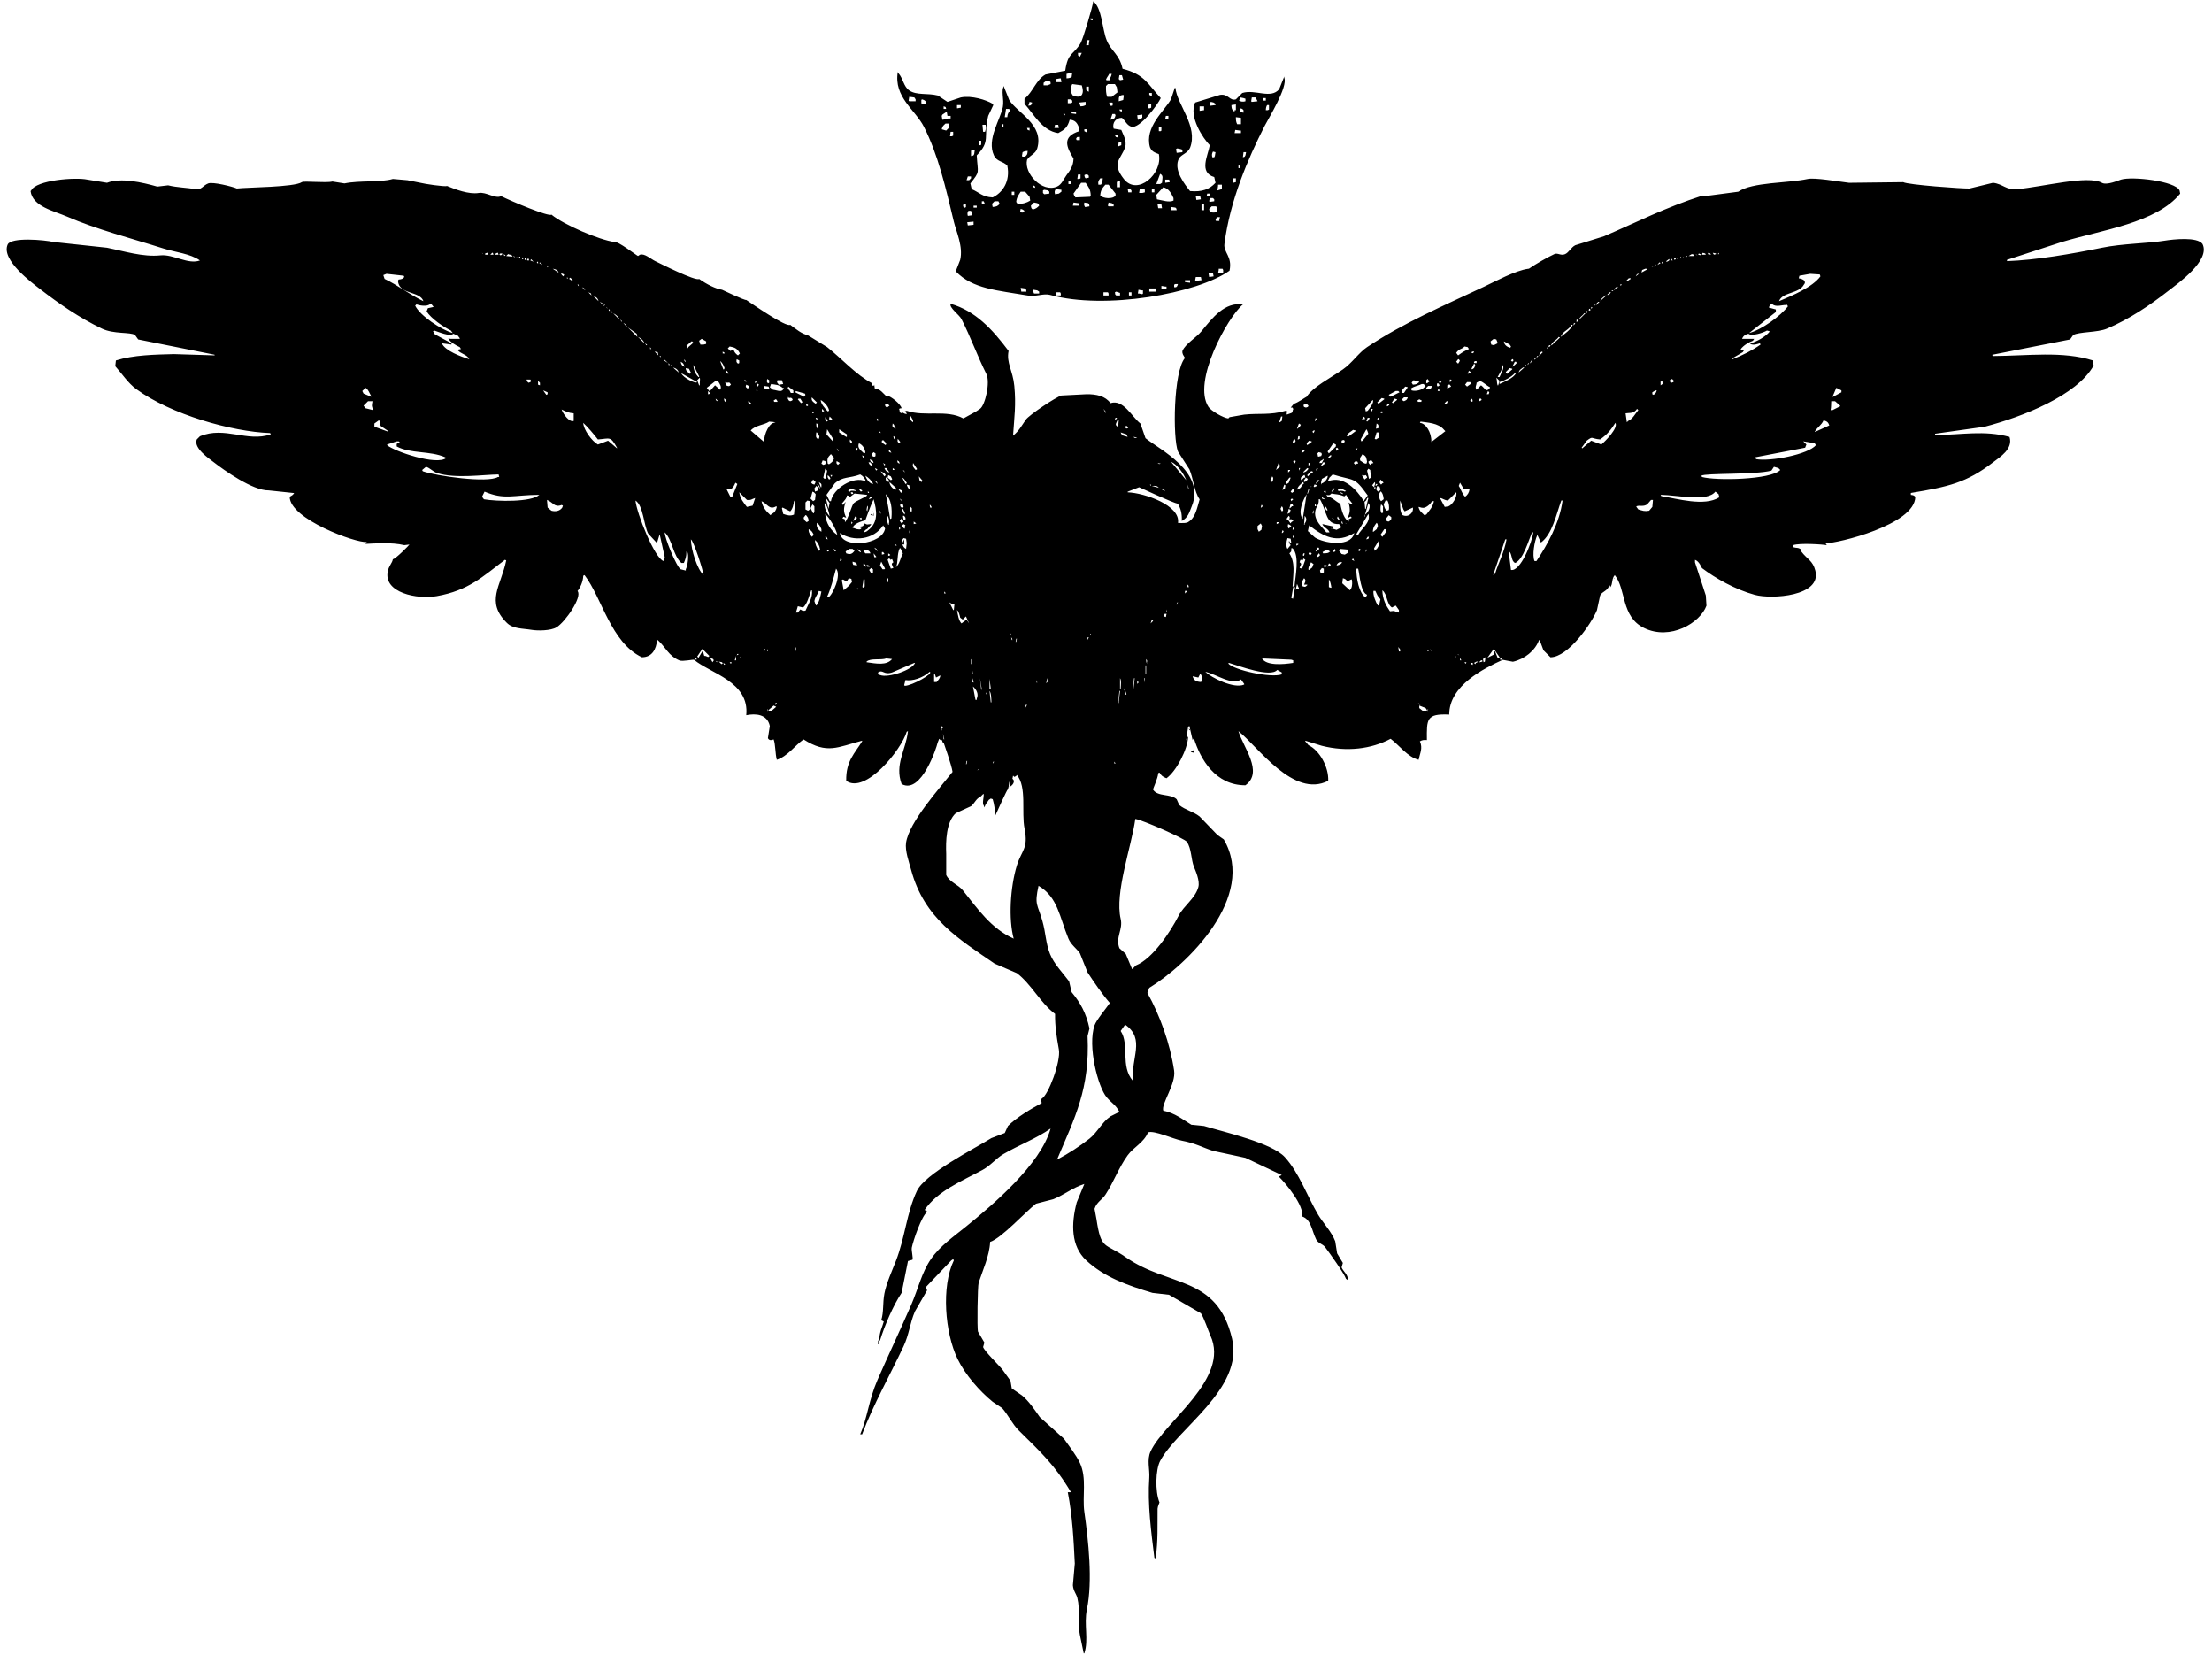 <svg xmlns="http://www.w3.org/2000/svg" viewBox="0 0 3474 2598"><path fill-rule="evenodd" d="M1717 2c13.818 10.892 13.926 43.378 21 61 7.118 17.73 20.23 22.184 25 45 35.082 8.83 39.678 24.44 60 46-5.125 10.85-33.133 48.448-46 45-7.72-2.45-9.412-9.463-15-14-9.95-.02-15.58 8.185-13 17l12 2c2.086 5.89 9.218 16.977 6 27-6.067 18.894-22.188 24.236-2 50 21.472 27.403 61.306-8.434 55-39-6.99-2.743-11.174-3.964-14-11-8.703-31.302 22.434-56.564 33-75l6-18h1c2.71 26.617 36.055 60.352 23 94-4.032 8.63-11.615 9.464-17 16-10.558 18.32 9.826 42.967 17 52 18.754 1.685 30.618-2.75 40-13l-2-9c-24.552-7.296-9.925-33.41-7-50-10.586-10.648-33.267-44.643-23-67l39-12c13.28-2.206 14.987 9.92 25 7l10-10c20.285-6.34 44.822 10.065 58-6l8-20v2c5.89 14.455-24.552 63.35-31 76-26.397 51.79-54.262 116.894-63 185-1.74 13.574 12.808 19.652 8 42-51.002 36.16-195.703 61.963-282 38-9.65-2.68-22.163 3.21-35 1-47.16-8.117-86.662-10.178-113-38l7-18c4.94-20.997-6.26-44.36-10-60-12.773-53.427-24.666-105.12-47-149-13.522-26.566-47.592-46.636-41-86l1 2c7.31 7.81 7.973 20.832 17 27 11.738 8.02 28.455 3.8 45 8l15 10 21-7c16.934-3.467 40.268 4 50 10l1 2-8 17c-8.106 34.027 4.408 39.09-18 62 1.53 28.92 5.83 24.068-10 44l2 9c11.494 4.64 16.565 12.31 33 13 15.647-7.5 28.07-25.343 23-50-7.072-7.184-16.26-5.813-21-16-11.712-25.148 10.106-56.065 14-76 2.365-12.11-3.39-26.06 2-33v2l8 20c12.568 20.08 55.034 38.83 44 76-2.64 8.89-11.95 10.732-16 18-4.98 21.317 23.713 51.837 47 42 7.534-3.182 10.403-11.766 15-18 5.228-7.09 10.75-13.665 11-26-11.332-18.518-18.234-34.42 9-43l-1-7c-2.363-5.983-5.67-10.58-14-11-3.313 12.058-8.02 15.59-18 21-25.458-3.697-38.653-30.333-53-46v-8c13.11-10.11 18.223-29.83 33-38l31-6c4.21-29.086 12.285-23.867 24-43 3.92-6.404 19.27-58.053 20-66zm-5 27c1.964 3.728-.428 1.635 4 3v-3h-4zm-5 34l-1 8h4v-2l1-6h-4zm-14 20c.42 5.223-.656 3.984 3 6l3-6h-6zm-18 40c4.513-.215 5.39-.708 8-2l1-7-9 2v7zm67-7c-1.87 4.068-3.487 4.824-5 9l1 1h5c.51-6.31 1.58-3.06 3-10h-4zm16 2l-1 6 2 2 5-1-2-7h-4zm-99 11h8l-1-6h-1l-6 1v5zm-16-2l-4 3v4h6l5-2v-3l-2-2h-5zm41 5c-3.563 7.143-3.256 12.14 1 18 3.765 1.19 7.705 2.858 12 1l2-2c2.79-4.708 1.448-9.645 0-15l-15-2zm56 0l-3 3c-.254 6.663.076 13.048 2 17h7l9-7-1-8-3-5h-11zm-34 4c-.085 6.066-.59 6.304 4 8v-8h-4zm99 10v3l4 2v-5h-4zm-48 13l7-2 1-7-1-1c-6.496.956-7.176 2.548-7 10zm-329-7l-1 6 1 1h10v-3l-2-3-8-1zm520 1l-2 5c3.26 1.66 5.805 2.193 10 1v-4l-3-1-5-1zm18 0l-1 6 1 1 9-1-3-6h-6zm18 1v4h4v-4h-4zm-530 9c-.555-4.975.19-3.872-3-6l-3-1-1 1v5l1 1h6zm223-7v6h5l2-1v-3l-2-2h-5zm-60 4l-2 6c4.01-.578 2.99.046 5-2l1-3-4-1zm88 0l-10 1 2 6c4.513-.215 5.39-.708 8-2v-5zm197 0l-2 1v4l1 1 8-1v-2l-3-2-4-1zm-160 1l1 5h4l1-3-1-2h-5zm62 3l-1 6h3l2-1v-5h-4zm137 0l-7 1c.134 4.37.41 5.658 2 8 1.8 2.042.015.707 3 2v-2h2v-9zm-438 1v5h1l5-1v-4h-6zm487 0c-1.286 2.628-1.71 3.494-2 8h3l2-1v-7h-3zm-508 2v4h4c-1.537-4.202.184-2.448-4-4zm402 0v7l7-1v-6h-7zm63 3c.545 6.08.64 5.84 6 7v-4c-2.284-2.433-1.6-2.177-6-3zm-367 1l-2 13h4c.47-5.953 1.644-6.528 4-10l-1-3h-5zm178 1c1.965 3.728-.428 1.635 4 3v-3h-4zm-75 3v3l7 1v-3l-7-1zm-195 7l-1-6h-1l-6 4-1 2 1 6h1c6.516-1.143 5.204-2.183 12-2v-4h-5zm182-3c1.344 2.682 2.318 2.92 3 0h-3zm77 0l-3 9c5.36-.935 6.89-1.6 8-7l-1-2h-4zm47 1l-8 1 1 7h1l6-3v-5zm37 2l-1 5h3l2-1v-4h-4zm110 2c-.084 5.303.526 8.02 2 11h6v-10l-8-1zm-456 10c-3.233 3.107-4.685 3.553-6 9l7 2 5-5v-4l-1-2h-5zm88 1c.815 4.948-.668 2.978 3 5v-5h-3zm-30 1l1 11h3c1.463-4.313 1.53-6.182 1-11h-5zm114 0l-1 5h7l-1-5h-5zm163 3v7h3l1-1v-6h-4zm-207 2c1.537 4.202-.185 2.448 4 4v-4h-4zm90 2v3l4 2v-5h-4zm237 1l-1 5h10v-4h-2l-7-1zm-447 3l-1 7h3l2-1v-6h-4zm258 5c1.714 3.976.55 2.784 5 4v-4h-5zm-55 8v-5c-5.223.42-3.984-.656-6 3l1 2h5zm-159 1v7h3l1-1v-6h-4zm220 2l-1 7 5-2v-5h-4zm92 10l-2 1 1 6 9-1v-4l-3-1-5-1zm-318 2h-5l-1 2v8h1c3.827-1.32 2.08.002 4-3l1-7zm83 2c-4.513.215-5.39.708-8 2l-1 6 1 1h4c2.992-3.118 3.595-2.665 4-9zm291 1c-1.6 3.196-2.074 4.952-1 9h3l1-2 1-6-4-1zm48 1l-1 8c3.827-1.32 2.08 0 4-3l1-5h-4zm-8 21v4h3v-4h-3zm-123 13l-6 16h6l3-2c.19-6.29 2.86-11.395-3-14zm-129 1l-1 7h3l2-1v-6h-4zm12 0l-2 1c.644 3.635.403 3.027 2 5l5-1v-3l-2-2h-3zm-185 3l-2 6h4l3-3v-3h-5zm208 3c-2.75 4.012-3.684 4.465-3 10h4l2-3 1-7h-4zm209 0v7l4-1v-6h-4zm339 842c-36.1-1.65-35.27 7.228-35 40-4.56-.366-7.253-.178-11 2 4.88 10.93.07 18.65-2 29-17.27-4.308-30.584-23.012-44-33-30.262 16.122-68.933 20.883-108 11l-26-8v1l5 6c17.532 8.126 32.033 34.817 31 56-54.628 27.722-109.95-53.385-141-78 7.056 24.628 40.014 64.277 11 85-47.02.16-70.842-40.782-81-74l-2 3-5-22-2 1-3 21h1l1-5h1c-.835 19.224-18.157 53.518-34 65-5.7-2.272-8.13-3.945-11-9l-2 1c-.414 8.314-8.963 25.43-8 26 7.488 11.376 27.64 5.82 37 15l4 9c9.49 7.905 22.345 10.268 32 18l28 29 10 7c52.684 90.12-58.6 197.776-117 233l-3 8c19.644 35.17 35.587 79.13 42 122 3.156 21.096-20.85 52.442-17 63 17.822 3.24 31.59 14.504 44 22l20 2c33.605 10.134 106.56 26.492 127 49 22.435 24.704 34.704 60.613 52 90 7.546 12.82 21.47 27.22 27 42l3 19 9 15-2 7c2.748 6.776 10.25 10.996 10 20l-3-2c-3.147-8.847-26.045-40.912-33-50-3.83-5.006-10.968-5.736-14-12-7.208-14.89-7.818-31.125-22-36 3.4-17.104-25.97-52.218-36-62v-1l4-2-57-27-51-11c-16.865-5.463-27.1-11.875-49-16-13.315-2.508-43.275-16.553-53-13-6.277 15.856-22.752 23.246-32 36-14.276 19.69-21.697 41.807-35 62-5.13 7.788-13.586 11.386-17 22l3 16c7.315 49.544 13.184 36.993 46 60 67.73 47.485 143.406 27.804 167 128 18.548 78.767-85.89 140.663-113 192-7.053 13.356-8.172 47.3-1 65 .13.32-2.958 6.426-3 10-.314 26.68.94 49.085-3 78l-2-1c-5.026-40.67-10.917-84.06-8-126 .905-13.017-4.07-27.67 2-41 21.338-46.862 125.268-114.05 94-182-3.236-7.032-10.255-28.495-15-35l-50-29-26-3c-41.08-12.28-76.155-25.145-104-51-24-22.283-23.968-56.86-15-91l12-29c-19 6.083-31.373 17.03-49 24l-27 7c-16.886 13.152-54.05 54.055-72 60-.913 21.71-12.025 45.52-18 64-1.63 5.044-2.72 71.872-1 77l10 17-2 7c1.43 5.77 25.05 28.867 30 35l13 18 2 12 16 11c10.888 9.06 19.732 22.158 28 34l38 34c8.195 11.738 19.328 25.89 25 38 11.2 23.908 3.486 52.237 7 77 6.35 44.75 13.354 108.15 4 153-5.002 23.98 3.11 47.068-4 69h-1l-6-29c-4.47-22.184.89-38.223-4-58-1.577-6.378-6.34-10.975-7-20l3-34c-1.908-38.212-3.634-73.964-11-112h5c-25.56-43.082-48.285-63.643-82-97-9.926-9.82-16.85-24.566-26-35l-15-10c-20.58-16.74-42.903-42.238-55-67-20.128-41.203-25.866-113.99-6-155l-1-2-3 2-40 42 2 5-19 33c-8.01 18.283-9.063 36.024-18 55-21.04 44.677-47.627 91.787-65 138h-3c11.044-24.976 13.672-54.51 27-85 16.77-38.367 36.57-80.26 53-118 11.024-25.322 16.36-50.655 31-72 14.004-20.42 35.814-35.423 55-51 41.98-34.084 117.178-97.408 133-154-22.532 15.835-48.873 25.366-74 40-11.685 6.805-20.302 18.147-33 25-32.79 17.696-70.91 33.08-91 63 4.47 1.307 2.01-.662 4 3-8.477 5.967-21.715 44.55-24 56-.858 4.3 2.53 16.94 1 19l-7 2-10 50c-13.292 19.952-26.32 50.25-34 75h-1c-.122-13.63 4.495-20.368 7-30l-4-2c4.24-13.343 2.023-26.405 5-42 3.08-16.136 11.997-35.623 18-51 14.522-37.2 16.753-75.437 33-110 12.66-26.934 88.878-65.645 117-83l21-8 5-11c13.366-13.457 36.174-26.917 53-36-.74-5.354-1.484-2.936 0-7 10.195-4.902 30.307-58.31 27-77-3.595-20.313-6.214-36.09-6-56-23.233-17.334-37.072-46.608-60-64l-35-15c-56.44-38.86-110.413-70.764-131-147-3.396-12.575-9.953-30.263-8-43 4.997-32.592 52.733-85.34 73-111-1.355-10.372-14-46-14-46s-2.577.435-2-4l-2 1-3-3-2 5-1 3c-.042 1.975-24.55 80.492-56 63-11.27-30.61 6.706-53.035 10-83l-2 1c-8.403 28.348-64.86 98.398-95 77-.714-31.135 13.724-43.428 25-62v-1c-38.61 10.124-54.97 21.603-92-2-14.054 9.915-24.926 26.356-42 32-2.526-9.046-2.072-24.72-5-32-4.682 1.87-7.288 1.252-9-2l3-19c-3.97-18.995-22.633-19.92-37-17 5.285-52.698-56.296-65.607-82-87-1-.832-17.952 3.108-23 1-17.22-7.19-21.603-20.943-34-32h-1c-1.48 14.426-7.828 27.1-24 27-48.933-23.543-62.575-93.346-90-129l-2 1c-.293 9.22-4.79 18.9-9 24 7.965 9.224-19.282 48.68-33 57-8.98 5.448-29.145 5.618-39 4-14.71-2.415-29.302-1.373-39-11-33.912-33.664-9.255-57.588-1-98l-2-1c-35.247 26.67-57.183 48.103-107 57-30.81 5.503-84.005-5.243-77-39 1.847-8.9 7.036-12.845 8-19 3.45.52 25.838-22.176 26-23l-8 1c-20.445-4.852-47.48-2.59-61-2l2-3c-16.754 2.14-121.147-36.156-121-71 2.9-1.76 5.343-2.71 7-6h-2l-38-4c-24.877.633-70.5-31.922-86-44-7.527-5.865-32.538-22.418-27-36l5-5c38.876-16.256 74.53 9.772 111-3v-1l-1-1c-60.186-2.214-155.386-29.04-210-69-13.172-9.638-22.166-23.96-33-36l1-9c27.796-8.728 61.3-9.18 91-10l64 2v-1l-120-24-5-7c-7.35-4.926-33.377-1.07-52-10-35.48-17.01-67.64-39.282-97-62-12.222-9.457-61.772-45.728-51-70 5.33-12.013 58.26-7.24 72-4l84 9c26.842 5.36 56.275 14.86 84 12 20.19-2.084 43.386 14.875 62 8-15.134-10.83-38.614-12.84-58-19-49.465-15.717-105.096-29.928-151-50-19.436-8.5-54.147-15.596-57-40l1-1c7.606-16.178 69.233-20.994 88-17l31 5c22.016-8.3 54.88-.832 79 6l17-2c14.798 3.668 30.322 3.556 42 6 10.253 2.145 12.635-5.883 21-9 7.29-2.717 37.494 4.8 45 8 17.14-1.95 90.157-1.98 102-10 3.34-2.262 38.026 1.596 48-1l19 3c24.102-4.966 56.447-1.214 76-7l23 2 20 4c5.64 1.553 38.585 6.634 42 5 12.414 5.104 34.064 13.64 50 11 11.693-1.937 25.66 9.636 35 5 16.634 8.284 75.194 32.866 79 29 19.71 16.08 75.323 39.86 99 43 4.655-2.184 35.082 21.388 37 22l3-2c7.106-2.59 16.903 6.58 24 10 7.057 3.4 63.548 31.96 69 28 11.668 8.35 26.194 15.633 36 17 0 0 36.203 17.22 38 16 8.53 5.59 62.81 43.544 69 39 8.517 6.324 18.442 14.56 27 16l31 19c21.856 17.053 45.75 43.907 71 57-.53 4.06-2.112 2.243 2 4l1-2 1 7c8.285-1.374 12.576 6.68 20 13l-1-3c6.755 1.662 21.23 13.105 23 20-2.365.278-1.247-.222-4 1 1.917 4.1-.54 3.64 3 7 2.486-3.497 3.716 1.305 9 1v-1l-3-3 3-1c28.607 9.796 62.677-2.41 89 12l20-11 6-4c8.12-5.306 16.638-41.795 10-55-13.757-27.365-24.9-58.494-39-86-3.52-6.868-19.698-17.852-17-24 38.922 11.27 65.163 39.603 91 74-3.863 18.68 6.722 30.82 9 55 2.842 30.166.034 47.772-2 78 9.285-7.183 13.136-15.207 20-25 5.317-7.586 46.776-35.215 56-38l39-2c16.05-.297 29.973 2.93 38 14 20.307-6.567 33.46 21.416 47 32l8 23c21.845 17.71 94.216 52.756 73 106-4.51 11.32-5.945 18.285-16 24 .42-12.883-1.807-19.26-6-27-6.49-.813-61-26-61-26l-18 7v1c26.583.924 83.365 20.685 79 48 5.897.365 14.104.825 17-2 10.576-6.602 13.096-21.782 17-35-8.662-12.57-9.64-31.925-16-47l-18-28c-8.305-21.036-7.314-125.838 11-147-2.41-4.128-4.66-6.276-4-11 4.825-11.42 21.373-20.446 30-31 17.098-20.92 36.404-46.17 65-42-24.574 20.548-79.944 121.87-54 161 4.14 6.245 23.57 17.337 31 18l2-2 23-4c22.444-2.483 40.925 1.146 65-6l3 1c-1.18 2.752-1.66 2.2-1 5 5.08-2.194 10.043-2.28 9-6 1.08-3.747 1.74-1.192 0-5h-3l5-6c6.21-1.642 18.275-10.405 20-11 10.3-15.712 36.557-28.908 57-43 14.31-9.864 24.994-26.333 38-35 57.35-38.218 121.492-65.544 184-95 16.71-7.875 48.94-25.292 69-28h1c12.16-8.334 28.647-17.617 40-23 5.47-2.594 10.088 3.033 17 0 5.884-2.582 9.47-10.724 16-14l45-14c52.44-22.53 95.762-44.984 155-64l3 1 53-7c21.483-15.24 78.3-13.29 109-20 10.97-2.397 47.195 3.862 65 6l85-1c7.88 4.232 91.82 10.225 104 10l37-9c15.946 1.814 20.1 11.635 38 10 40.855-3.73 110.947-22.337 133-10 7.766 4.344 26.19-3.84 30-5 18.024-5.487 85.37 2.28 92 17l1 5c-37.567 46.08-122.12 56.788-186 76l-86 28v2c44.922-1.552 102.178-11.406 149-21 32.372-6.633 72.157-6.776 98-11 14.565-2.38 51.94-6.397 60 5 13.115 25.96-39.045 62.284-54 74-27.906 21.863-61.317 44.382-96 59-14.955 6.303-43.913 4.794-53 10l-5 7-122 24v1l1 1c55.02-.286 109.296-8.124 157 7l1 8c-26.224 46.984-111.118 80.27-171 96l-78 11v1l1 1c40.97-.192 75.95-7.917 116 3 5.884 18.9-14.85 31.404-26 40-41.504 32-70.505 38.35-129 48v3c4.44.575 4.668.766 7 3-.41 43.957-122.332 73.184-141 73l2 3c-6.262-1.236-42.714-3.71-53 0v3c6.385 2.17 7.338-.115 13 4-.638 2.93-1.718.54 0 3 9.413 12.412 17.947 14.08 22 30 10.243 40.233-68.43 45.18-95 38-30.798-8.322-62.076-26.156-83-42-.834-.632-4.12-10.81-11-13v4l17 52 1 16c-9.844 27.02-56.898 55.108-98 35-36.507-17.86-27.99-61.227-46-83-5.26 5.61-2.683 13.563-7 19-.866-2.605.403-3.492-2-2-2.944 8.43-10.508 8.207-14 15l-5 23c-8.564 21.117-45.25 73.87-73 74l-11-11-6-16h-1c-6.046 16.62-22.742 29.964-41 34l-16-3c-29.087 13.344-84.142 40.117-84 86zm-446-840v5l7-1v-2l-1-2h-6zm-71 12v-10c-4.01.58-2.99-.046-5 2v8h5zm-81-9v4h4v-4h-4zm20 2l-12 17 1 3 2 3 23-1 1-2c-.148-9.833-3.935-14.25-8-20h-7zm38 3c-4.254 4.903-7.496 8.056-8 17 3.77 4.55 19.866 6.432 24 0v-3l-11-14h-5zm176 9l7-2v-7h-6v2l-1 7zm-290-8c1.537 4.202-.184 2.448 4 4-1.537-4.202.185-2.448-4-4zm205 3l-11 12 1 7c8.755 1.517 18.703 5.284 26 2v-4c-3.342-7.252-7.3-14.952-16-17zm-56 2l1 6h5v-3c-2.284-2.433-1.6-2.177-6-3zm38 0v6h4v-6h-4zm-151 1c-1.73 2.915-2.06 4.096-1 8l6-1 4-3v-3l-9-1zm132 0l-1 6h5l4-1v-4l-1-1h-7zm-150 1l-2 1v4l2 2 8-1v-3l-2-2-6-1zm-51 3v5h4v-5h-4zm14 0c-3.177 5.12-6.185 8.366-7 16l2 3c9.7.264 14.275-1.7 20-5l-1-6-7-8h-7zm293 3l-1 4h5v-4h-4zm-18 4l1 6 7-1-1-5h-7zm22 3l-1 5 1 1 7-1v-3l-2-2h-5zm-358 5v5h5l-2-5h-3zm20 0l-4 4 1 5c6.063-.453 8.162-1.51 11-5l-2-4h-6zm62 2l-5 5c.774 4.42.604 3.714 3 6 5.29-1.367 6.823-2.856 10-6-1.32-3.827.002-2.08-3-4l-5-1zm62 0l-1 5h10v-4h-2l-7-1zm17 0c-.738 3.706-.466 3.89 1 7h1l6-1c-.58-4.01.046-2.99-2-5l-6-1zm38 0l-1 5 1 1h8v-3l-3-2-5-1zm-228 2c-.388 4.012-1.086 3.163 1 6h2l1-1v-5h-4zm305 1l1 6h6l-1-6h-6zm69 0v9h4v-9h-4zm-358 2v3h5v-3h-5zm374 1l-4 4c.86 4.526-.116 2.975 3 5 3.86 1.69 7.076.5 10-1-.215-4.513-.708-5.39-2-8h-7zm-64 1v5h9c-.912-3.65.038-2.045-2-4l-7-1zm-236 3l-1 5c4.235 1.402 4.71 1.234 7-2l-3-2-3-1zm-82 3c-1.73 2.915-2.06 4.096-1 8l7-1-2-7h-4zm390 10l-2 5 1 1h5v-2l1-4h-5zm-382 7l-10 1 1 5 9-1v-5zm-772 49l1 2c-.424-.928.802-.676-1-2zm8 0l-3 1v2h5v-3h-2zm8 0l-3 3h5l-1-3h-1zm8 0l-4 2v1h6l-1-3h-1zm1893 0l-1 3h6l-1-2-4-1zm9 0l-1 2 5 1-1-2-3-1zm7 0c1.83 3.422 1.342 3.438 5 2v-1l-5-1zm9 0l-1 2h2l-1-2zm-1913 1l-2 1 2 2c3.583-1.782 1.184.53 3-3h-3zm1882 0l-1 2 5 1v-1l-4-2zm-1877 1l1 3 2-1-3-2zm7 0l-3 3 10 1-2-3c-2.96-.03-2.032.215-5-1zm1859 0l-5 3h9v-2l-4-1zm6 0c1.8 2.042.015.707 3 2l-3-2zm-1857 3c1.8 2.042.015.706 3 2-1.8-2.042-.015-.707-3-2zm1842 0l-1 2c3.023-1.26 1.196.018 3-2h-2zm-1837 1l1 2c-.424-.928.802-.676-1-2zm5 0l-1 1 2 2v-3h-1zm1823 0v3l2-1-2-2zm4 0l1 2c-.424-.928.802-.676-1-2zm-1823 1v3h2l-2-3zm4 1v3h3v-1l-3-2zm1806 0l-1 2 1 1 2-1-1-2h-1zm4 0v2c.977-1.745.912-.22 0-2zm-1805 1l-1 2v1h3l-1-3h-1zm1796 0v3h2l-2-3zm-1791 1l-1 2 5 2-4-4zm1787 0l-4 3v1h1c4.087-2.044 3.076-1.237 4-4h-1zm-1777 4l-1 1 2 2v-3h-1zm1766 0v3l2-2-2-1zm-1762 1l-1 1 3 2v-1l-2-2zm1758 0l-3 4 5-3-2-1zm-1755 2v2c.977-1.745.912-.22 0-2zm3 1l4 4-4-4zm1746 0v2c.977-1.745.912-.22 0-2zm-3 2v2c.977-1.745.912-.22 0-2zm-1738 1l1 2 1-2h-2zm1735 0l1 2c-.424-.928.802-.676-1-2zm-1732 1zm1730 0zm-1727 2zm1724 0zm-1721 1l9 6v-1c-1.915-3.05-3.544-4.067-9-5zm1045 7l8-1v-4l-1-2h-6v2l-1 5zm671-7l-5 2-1 4 9-5v-1h-3zm-1706 6l2 2-2-2zm1697 0zm-1694 1c1.36 3.56 1.41 3.028 4 5l1-3-5-2zm1017 0l1 6 7-1-1-5h-7zm-1291 1l-5 2 2 6c19.726 9.076 39.892 25.16 61 35-5.594-16.443-38.436-9.95-40-32l1-2c5.196-.498 6.436-1.15 9-4l-1-2-27-3zm1965 0c-1.994 2.045-1.595.78-3 4l5-4h-2zm271 0l-17 3-1 4c3.637.792 6.908 1.62 9 4 1.023 3.17.844 3.596-1 6-7.572 14.544-33.873 11.338-39 26 20.81-8.953 52.006-21.573 65-39l-1-3-15-1zm-965 5l-1 5 1 1 9-1-1-5h-8zm-988 1l1 2 1-2h-2zm5 0l-1 2 3 2 3 2c-1.387-4.177-1.925-3.88-5-6zm1668 0v2c.977-1.745.912-.22 0-2zm-5 1l-4 4 1 1 6-4v-1h-3zm-697 3v3l8 1v-4h-8zm-956 5zm1643 0zm-1641 1l1 3h1c-1.26-3.023.018-1.196-2-3zm939 0l-2 1v4h3c2.212-2.063 1.882-1.382 3-5h-4zm699 0v3l2-2-2-1zm-721 3v5h8v-4h-2l-6-1zm-913 1l2 1-2-1zm1630 0v2c.977-1.745.912-.22 0-2zm-1627 1l5 5c-1.32-3.827.002-2.08-3-4l-2-1zm1624 0c-1.868 2.262-1.817 1.404-3 5l5-5h-2zm-935 1l1 6h8c-.58-4.01.046-2.99-2-5l-7-1zm202 6h11v-3l-1-2h-10v5zm-182-3c-.575 3.487-.353 2.935 1 6h8v-3l-3-2-6-1zm165 0l-1 6h2l5 1 1-1v-5h-2l-5-1zm-868 1l3 2-3-2zm1611 0c1.688 2.48.6 1.17 3 0h-3zm-778 2l-2 1c.58 4.01-.046 2.99 2 5h6v-4l-3-1-3-1zm-829 1l5 5c-1.29-4.928-1.33-3.09-5-5zm735 0v5h7v-3l-1-2h-6zm74 0v5h8v-3l-1-2h-7zm40 0v5h4v-5h-4zm755 0l-4 4h3l3-4h-2zm-1597 5l9 9c-1.228-5.333-4.206-6.482-9-9zm1590 0c-4.08 4.137-5.48 3.72-8 9l10-9h-2zm-1854 8zm2124 0zm-1849 2l5 5c-1.32-3.827.002-2.08-3-4l-2-1zm1568 0l-4 4 1 1 5-5h-2zm-1834 3c-4.974 5.396-17.95 2.496-22 1l-2 2c7.556 15.86 41.287 38.07 59 43l-3-4c-11.637-5.45-31.472-19.188-38-30l2-5 9-2-4-5h-1zm2106 0c-2.122 2.606-2.66 2.074-4 6l11 3v4c-13.998 11-28 22-42 33 19.81-5.21 49.63-26.81 61-42-2.17-2.98-.664-2.682-4-2-4.278-.237-15.027 3.58-20-1l-2-1zm-1833 1l-1 3c2.042-1.8.707-.015 2-3h-1zm1555 0l-1 3c2.042-1.8.707-.015 2-3h-1zm-1552 4l2 3c-1.26-3.023.018-1.196-2-3zm1547 0v3l2-2-2-1zm-1543 3v3h2l-2-3zm1540 0l-1 2 1 1 2-1-1-2h-1zm-1536 3c.456 2.674-.615 1.51 2 4l-2-4zm1532 0l-1 4 3-2-2-2zm-1529 4l10 10c-1.08-3.947-5.297-7.825-10-10zm1525 0c-3.376 4.91-6.552 4.85-8 10l10-10h-2zM974 502l3 4c-1.32-3.827.002-2.08-3-4zm1502 0v4l3-3v-1h-3zm-1497 5l6 7c-1.326-4.197-2.623-5.083-6-7zm1493 0l-1 4 3-3-2-1zm-4 3c-4.094 8.542-13.603 9.45-17 19 5.842-4.196 16.415-11.862 19-19h-2zm-1482 4l15 15-1-5-14-10zm-304 5l-2 1 3 5 26 14v2l-15-2c4.477 11.627 30.664 21.275 43 25-2.975-7.115-13.233-8.345-18-14v-1l5-1-2-3c-5.53-2.53-15.814-7.977-18-14l3 1h15v-1l-3-4-7-3c-5.593 5.072-23.26-2.928-30-5zm2093 0c-4.993 3.205-24.072 9.58-29 5-5.04 1.21-8.233 3.42-10 8h19l-2 3c-7.043 2.546-14.783 7.447-19 13v1l5 1-2 3-17 10v1h1c15.92-6.27 31.1-13.86 44-23l-1-2c-4.008 1.054-9.69 3.666-15 1v-1c9.968-2.387 24.298-10.714 30-18v-1l-4-1zm-1773 10l10 10c-1.064-4.07-5.03-7.987-10-10zm1446 0c-4.132 6.03-9.112 6.09-12 13h1l13-12-2-1zm-1346 3l-4 3 2 6h5l4-1v-4l-7-4zm1244 0l-5 4 1 5 4 1 6-3v-1l-2-5-4-1zm-1260 4l-8 7 3 4v-2l8-7-2-2h-1zm1276 0c.008 4.537 3.953 8.75 10 10l1-2-2-3-9-5zm-1349 3l2 3h1v-1l-3-2zm4 3l3 3-3-3zm1416 0l-1 2 1 1 2-2v-1h-2zm-1287 2l-3 3 4 4 5-2c1.58 4.574 3.546 6.452 7 9l3-3c-3.82-7.842-8.164-9.6-16-11zm1154 0c-4.406 4.988-7.808 2.59-13 10l3 4c9.046-6.465 8.07-5.725 17-10l-2-3-5-1zm-1279 1v3h2l-2-3zm1409 0l-1 3c1.37-2.145 1.822-.54 1-3zm-1405 4l2 2-2-2zm1400 0l1 2c-.424-.928.802-.676-1-2zm-1397 3l6 6-1-5-5-1zm107 0v3h3v-1l-3-2zm1177 0l-1 2c2.72 1.308 1.923.442 4-1v-1h-3zm109 0c-2.365 2.654-2.89 2.545-4 7l6-6-2-1zm-2227 6h2-2zm-4 1h2-2zm846 0l1 2 1-2h-2zm1378 0l-1 2c3.023-1.26 1.196.018 3-2h-2zm-2229 1h3-3zm-3 1h2-2zm857 1l3 2-3-2zm1371 0v3l2-2-2-1zm-1335 2c.024 3.062-.962 1.4 1 4h1l-2-4zm82 0c-.613 4.28-.94 4.13 2 7l2-1v-4l-4-2zm1133 0l-3 4 3 3 2-3c1.308-2.72.44-1.923-1-4h-1zm85 0l-2 2 2 2 2-2-1-2h-1zm-1331 1l-1 1 6 4-5-5zm1362 0c-1.51 2.606-1.708 1.755-3 5h1l1-2c3.037-1.943 1.044-.328 2-3h-1zm-1275 2l5 13h1l1-2c-1.578-4.58-4.027-9.255-7-11zm1186 0l-2 1v2h4v-3h-2zm-1248 1c1.164 5.307 2.078 5.68 6 8-1.117-4.785-2.062-6.067-6-8zm1310 0l-4 8 4-3 3-3-1-2h-2zm-1329 2v3h2l-2-3zm1350 0l-1 3c2.042-1.8.707-.015 2-3h-1zm-85 1l-4 8 1 1 3-2 2-4c-1.26-3.023.018-1.196-2-3zm-1261 2l-1 1 3 2-2-3zm35 0c.13 8.347 3.6 14.82 8 19h1v-1l-9-18zm1271 0c-.913 8.46-4.744 12.802-8 19h3c2.137-5.676 8.548-14.322 5-19zm36 0l-1 3c3.037-1.943 1.044-.328 2-3h-1zm-1339 4l9 8c-1.09-4.112-3.76-6.58-9-8zm1335 0c-3.87 3.236-5.74 3.277-7 8l9-8h-2zm-1315 1c.096 4.867 2.64 5.09 6 9l2-1v-1l-3-6-5-1zm1294 0l-6 6v1l2 2 8-7v-1l-4-1zm-1230 4c-.548 4.278-1.614 3.157 3 5-1.06-3.65-.814-2.94-3-5zm1166 0l-2 5c3.65-1.06 2.94-.814 5-3l-2-1-1-1zm-1239 3zm1314 0zm-1312 1c2.377 6.86 22.764 17.4 25 14l-25-14zm1309 0c-5.374 5.985-15.537 11.467-24 14v3c8.433-3.884 21.555-9.063 26-17h-2zm-1280 7l-4 4 3 8h1c-.155-5.68.903-10 0-12zm1251 0c1.476 4.87.423 7.375 2 12h1l2-7-5-5zm-1145 2c-.892 5.187-1.563 2.45 1 7l2-1v-4l-3-2zm1037 0l-2 2v4l1 1 4-3-3-4zm384 0l-5 3 4 3 3-1 1-2-3-3zm-1799 1c1.06 3.65.814 2.94 3 5l3-1 1-2-1-2h-6zm342 0c1.346 3.4.607 2.07 3 4-1.32-3.827.002-2.08-3-4zm1108 0v4l3-2-1-2h-2zm-1056 1c-1.036 4.427-.985 2.583 2 7h1l6-1-2-6h-7zm999 0l-3 4 2 3c6.386-.368 6.435-1.482 10-4-2.296-2.317-1.8-2.947-5-2l-4-1zm-1375 1v6l3 1v-4l-3-3zm279 0l-14 11 4 5h1l8-9 8 7c3-4.504-.754-9.463-3-13l-4-1zm62 0v4l2-2-1-2h-1zm1076 0l-2 1 1 3 3-2-2-2zm62 0l-5 3c.087 4.007-3.107 6.5 0 11l7-7c6.54 4.555 7.558 12.21 14 4v-1c-6.105-2.957-9.165-7.394-16-10zm284 1v6l3-2v-4h-3zm-1469 1l1 5c4.738 1.694 4.734 2.18 8-1-2.485-3.677-1.593-3.56-6-3l-3-1zm1165 0l-3 4 3 3 7-5-2-2h-5zm-1115 2c-.89 3.993-2.232 1.573 1 5l2-3-3-2zm1068 0c-.22 3.33-.933 2.3 1 5l3-2-2-3h-2zm-1046 1l-2 5 5 4c7.477.84 14.636 5.45 17-3h-2c-5.044-5.04-11.675-5.016-18-6zm1022 0c-6.148 2.93-10.972 3.037-17 7l1 3c6.57 1.904 16.41-.625 20-5l2-1-3-4h-3zm-1061 1c-.92 4.07-1.918 2.626 2 6l2-1v-3l-4-2zm1103 0l-2 1v5l6-3-2-3h-2zm-1075 2c.297 3.423-.72 2.147 2 5l6-1v-1l-1-2-7-1zm1043 0l-3 3v1l3 1c3.67-1.388 4.238.724 6-5h-6zm-1005 1c-.92 4.07-1.918 2.626 2 6l2 4h4v-4l-8-6zm969 0c-3.007 3.807-4.946 3.75-6 10h4l6-9-4-1zm-1633 2l-5 5 2 4 12 5v-1c-2.256-3.586-4.77-11.127-9-13zm2310 0l-6 14h1l13-7v-3l-8-4zm-1696 2v3h2l-2-3zm1071 0l-1 2v1h3l-1-3h-1zm-1406 2l5 7 2-1v-3l-7-3zm1747 0l-5 3v3l2 1c2.99-2.265 3.726-2.714 5-7h-2zm-1488 1v5h1l2-1v-1l-3-3zm138 0l-1 2 14 7 2-3-1-2-14-4zm942 0l-11 6 3 3 14-7-2-2h-4zm145 0l-2 5h3l1-3-2-2zm-1099 9c-1.038 4.232-1.41 1.722 1 6l2 1 3-1 1-2c-2.74-2.763-2.046-2.544-6-2l-1-2zm37 1c-1.043 4.507.998 6.52 6 10l2-2-8-8zm930 0l-3 3 1 2 2 1c3.75-1.875 4.463-1.575 6-6h-6zm-35 1l-7 7 2 2 9-7v-1l-4-1zm-1046 1c.58 2.94-.89 1.907 3 4v-1l-3-3zm13 0c.644 3.635.403 3.027 2 5h1v-3l-2-2h-1zm117 0l-1 1 5 6 2-1v-1l-3-5h-3zm936 0l-4 6 2 1 6-5v-1l-4-1zm121 0l-2 3 2 2 2-1c-.912-3.65.038-2.045-2-4zm13 0l-2 2 2 2 3-2-1-2h-2zm-1106 1l-3 2 1 2h5v-1l-2-3h-1zm1011 0l-3 2 1 2h5l1-2-4-2zm-940 1c.12 6.288 6.22 12.694 11 18l2-1v-1c-1.633-7.112-8.79-13.46-13-16zm867 0l-12 13 1 5 3-1c3.472-4.6 10.474-12.924 8-17zm-1578 2l-7 7 3 4 12 3v-1c-2.726-5.837-2.113-6.026-1-13h-7zm597 0c.278 2.366-.222 1.247 1 4h4c-1.81-2.416-2.208-2.496-5-4zm1097 0l-3 3v1h3l2-4h-2zm604 0c-.323 4.115.08 8.206-1 14h3l12-6v-1l-8-7h-6zm-1610 4c.278 2.366-.222 1.247 1 4l2-1v-1l-3-2zm913 0l-1 4h1l3-2-1-2h-2zm-789 1c.512 3.383-.354 2.332 3 5l4-3-2-2h-5zm659 0l-2 1 1 3 3 1 3-1 1-2-2-2h-4zm-758 7v4h3v-1l-3-3zm442 0l3 6h1v-1l-4-5zm421 0l-1 5c2.212-2.062 1.882-1.382 3-5h-2zm417 0c-5.336 7.878-10.692 5.865-18 7l2 14 2-2c7.595-3.472 10.876-11.083 16-17l-2-2zm-1689 1c2.73 7.846 12.24 20.348 19 18v-12c-8.067-.665-11.06-2.28-19-6zm394 3v3h2c-1.26-3.023.02-1.196-2-3zm893 0l-1 2 3 1v-3h-2zm-739 7c-1.27 4.58.005 7.72 4 10v-3l-4-7zm-127 1l-1 4 3 2 2-2-4-4zm709 0l-3 9h1l3-2 1-7h-2zm129 0l-2 5 1 1 2-2h2c-1.32-3.827.002-2.08-3-4zm-845 1c.014 4.555-.204 3.28 2 7l2-1v-1l-4-5zm-15 1c1.782 3.583-.53 1.183 3 3l-1-3h-2zm471 0l-1 2 1 1 2-2v-1h-2zm396 0l-2 5 1 1c2.664-2.17 2.795-2.01 4-6h-3zm16 0l-1 2 1 1 2-2v-1h-2zm-787 1c.278 2.366-.222 1.247 1 4l2-1v-1l-3-2zm689 0l-1 4h1l2-4h-2zm-1471 3l-7 5v5l22 8v-1l-12-8c-2.84-4.885 1.26-5.774-3-9zm1160 0c-1.884 4.4-3.402 5.555-2 8 1.8 2.042.015.707 3 2l1-10h-2zm1109 0c-3.668 8.07-9.38 10.332-14 18h1l22-10c-1.812-5.197-3.694-6.385-9-8zm-1656 2c-8.26 5.67-21.71 5.537-29 14l21 18c-.463-12.48 9.1-32.473 18-30-3.473-2.41-6.18-1.165-10-2zm1023 0l-1 2c8.86.57 18.414 14.327 18 30l22-17-2-2c-8.947-11.058-26.766-11.44-37-13zm-1315 2c.41 10.75 13.406 28.556 23 34l16-6 14 12v-1c-10.616-18.824-10.804-14.318-30-13-6.14-7.85-15.536-19.156-23-26zm1621 0c-6.692 10.68-13.594 18.996-24 26-14.893-1.176-10.502-5.97-21 2l-8 11 1 1 14-12 16 6c6.294-5.342 26.892-25.98 22-34zm-1255 1c.056 4.538.198 5.747 2 8h1v-6l-2-2h-1zm120 0c-1.192 4.872-.187 6.47 5 8l-2-3c-1.06-3.65-.813-2.94-3-5zm638 0l-3 8h1l2-2c1.926-1.517 1.77-1.79 3-4l-3-2zm122 0l-1 8h1l3-1c-.266-5.288.232-4.82-3-7zm-394 4l-1 2 2 2 3-1-2-3h-2zm-469 5l-1 8 10 11h1v-3l-10-16zm19 0v5l11 7h1v-4l-12-8zm828 0l-9 16 1 3 2-1 9-11c-.84-2.58-1.526-5.236-3-7zm-21 1c-4.084 3.477-7.102 4.095-10 9l2 2 12-9v-1l-4-1zm-745 1c.58 2.94-.89 1.907 3 4v-1l-3-3zm683 0l-2 2 2 2 2-4h-2zm-781 3c-.662 6.676-1.213 7.477 3 11 1.602-1.984 1.297-1.39 2-5-1.75-1.604-2.48-4.243-4-6h-1zm478 0c1.334 3.114 1.377 3.253 4 5l7 2-2-4-9-3zm402 0l-3 10 2 1 5-3-1-8h-3zm-759 6c.644 3.635.403 3.027 2 5l1-2-2-3h-1zm636 0l-1 5h1l2-1v-4h-2zm-259 1c2.164 2.206 2.89 2.206 6 1l-6-1zm-370 3c-.613 4.28-.94 4.13 2 7l2-2-4-5zm623 0c-2.003 2.887-2.252 2.058-3 7 5.27-1.568 5.862-3.067 3-7zm-698 1c-.607 3.955-.73 3.28 2 6h1v-3l-3-3zm52 1l-2 1v3l6 4 1-3-5-5zm722 0l-2 1v4l4-1 1-2-1-2h-2zm-53 1l-4 4 1 3 7-5v-1l-4-1zm-1433 1l-15 5v1c10.42 9.528 78.19 32.69 93 20l-2-1c-23.52-10.434-54.57-5.31-76-17v-4l5-3-2-1h-3zm2209 0l5 5-2 5-78 15v1l1 2c22.9 3.98 81.73-7.444 94-22l-2-3-18-3zm-1483 3c-3.235 7.638 3.07 11.006 8 16l2-1v-1c-.998-6.61-4.726-11.6-10-14zm458 0l4 3-4-3zm287 0l-9 13 2 3 3-3 8-8v-3l-4-2zm-750 7c.644 3.635.403 3.027 2 5l1-4-3-1zm756 0l-2 1 1 4 3-3-2-2zm-786 1l2 4h1v-1l-3-3zm817 0c-2.37 3.373-2.03.552-1 4l2-4h-1zm-735 2c.26 3.942-1.185 3.282 4 5l-3-5h-1zm651 0l-3 4v1c3.65-1.06 2.94-.814 5-3l-2-2zm-675 4l-3 3 2 4h3l1-1v-4l-3-2zm699 0l-2 2 1 5h1l4-1 1-3-1-2-4-1zm-766 3c-5.035 5.31-6.345 6.855-5 15l2 1c3.9-2.664 6.763-4.367 8-10l-5-6zm835 0l-4 6v4c4.16 2.534 5.74 5.203 10 5l1-3c-1.466-6.74-.8-8.093-7-12zm-786 2c1.37 4.054.985 2.957 4 5-1.293-4.188-.553-3.135-4-5zm473 0l2 2-2-2zm262 0l-3 3 1 2 2-2c2.042-1.8.707-.015 2-3h-2zm-723 6c1.302 4.712 1.308 4.68 6 6-1.046-4.86-2.437-3.476-6-6zm712 0c-3.065 3.504-3.952.962-6 6h4l3-6h-1zm-786 2l-2 5 3 2 3-1 1-3-1-2-4-1zm117 0c1.216 4.493.062 3.223 4 5-1.293-4.188-.553-3.135-4-5zm624 0l-2 1 1 4 2-1 1-3-2-1zm119 0l-3 2c1.136 3.637 1.133 2.736 3 5l2-2 3-1-3-4h-2zm-838 1c-.607 3.956-.73 3.28 2 6l3-3-5-3zm815 0l-3 3 3 3 2-2h2c-1.537-4.202.185-2.448-4-4zm-290 1l24 29c-4.186-10.75-13.81-24.45-24-29zm-475 1c1.76 3.987 2.405 4.72 7 6l-4-6h-3zm714 0l-4 6h1l6-4-1-2h-2zm-691 1l2 4 1-1v-1l-3-2zm47 0c-1.244 6.144.3 6.196 4 11l2-1v-1l-6-9zm384 0c2.37 1.68 1.985 1.904 5 1l-5-1zm190 0l-4 11 6-5c-.52-2.63.36-3.698-2-6zm47 0v4l3-2-1-2h-2zm-1386 6l-6 5 1 2c20.596 7.347 101.958 18.973 118 9h2l-1-4c-24.015.312-67.76 6.88-96-2-7.305-2.297-11.33-8.12-18-10zm2117 0l-4 6c-25.344 6.79-103.937 3.628-110 8l1 2c21.214 5.985 107.9 4.627 123-11l-3-3-7-2zm-1412 2l2 4 2-2-4-2zm15 0c1.802 4.196 3.202 5.68 8 7l-5-7h-3zm13 0v3c2.602-.425.546.976 3-1l-3-2zm638 0v4l2-4h-2zm13 0l-6 6v1c4.587-1.283 5.61-2.777 8-6l-2-1zm15 0c-1.11 2.835-.865 1.454-1 4l3-3-2-1zm-772 1l-3 14 2 2 2-1 2-12-3-3zm853 0l-2 3 3 13 3-2-1-12-3-2zm-731 2l3 4c-1.32-3.827.002-2.08-3-4zm605 0v4l3-3v-1h-3zm-640 2l6 8 2-2-2-3-6-3zm676 0l-6 6 1 2 4-4 4-2-1-2h-2zm-708 5c-17.463 6.495-27.423 2.867-40 14l-13 18 5 10h2c2.84-18.943 34.96-40.72 55-31-2.058-5.48-4.253-8.152-9-11zm742 0l-5 5-3 6c24.556-10.404 45.98 13.17 57 31l1-2 5-7c-21.654-30.388-20.52-22.27-55-33zm-793 1c-.607 4.127-.03 3.63 2 7l2-1v-1l-1-2-3-3zm4 0l2 3 1-3h-3zm91 0l-1 4 5 4 2-1v-1l-2-4-4-2zm653 0l-5 4v3l1 1 4-4h2l-1-4h-1zm91 0c1.29 4.015 1.77 2.478 4 7l4-3v-1l-2-3c-4.21 1.382-.763.677-6 0zm-780 1c2.153 6.254 6.897 12.575 12 13v-1c-3.954-5.844-6.022-8.216-12-12zm726 0l-9 5c-.882 5.434-2.383 5.42 0 9v-2c4.748-1.324 10-8.584 9-12zm-642 1l1 6 3 3 2-2-6-7zm555 0c-1.79 5.075-3.92 5.51-2 9l3-1c.415-4.857 1.5-5.275-1-8zm-607 2c.27 3.96-.554 5.268 5 7v-3l-3-4h-2zm26 0l5 10 2-1v-1c-2.786-3.145-2.95-5.828-7-8zm608 0l-6 8 2 2 3-2 3-8h-2zm26 0l-3 4v3c4.453-1.363 3.91-1.59 6-5l-3-2zm-774 3l-3 5c2.062 2.212 1.382 1.882 5 3l2-4-4-4zm891 0c-1.747 4.334-2.498 4.523 1 8l2-2 2-1-5-5zm-795 1l5 6c-.912-3.65.038-2.045-2-4l-3-2zm696 0l-3 6 6-5v-1h-3zm-783 3l3 8h1c.307-5.574.366-5.02-4-8zm111 0c-.232 3.933 4.082 10.956 10 12v-3l-10-9zm649 0c-3.61 4.29-7.18 5.596-9 12l4-2c3.824-2.436 1.872-3.954 7-8l-2-2zm113 0l-4 5 3 3c.322-3.305 2.863-5.267 1-8zm-1004 1c-1.838 4.07-3.368 7.637-7 10h-7l6 12h3l8-20-3-2zm1138 0l-2 5c3.478 5.02 5.363 12.984 10 17 3.875-2.966 6.067-5.962 7-12h-9l-6-10zm-1010 2l5 8c-.884-4.797-1.396-5.948-5-8zm878 0l-1 2 1 1 2-2v-1h-2zm-785 1l2 4-2-4zm3 0l2 4-2-4zm45 0c1.22 3.714 2.228 5.836 5 8l-1-7-4-1zm382 0l1 2 1-2h-2zm59 0l1 6h1l-2-6zm152 0l-3 8h1l3-2c.15-3.955 2.08-4.77-1-6zm47 0c-.03 3.167-2.42 2.635 1 4 .634-2.418 3.533.33 2-2h2v-2c-2.998.115-.723 1.953-3 0h-2zm-782 2l-3 4 1 5 5-2v-4l-3-3zm102 0zm425 0l11 3c-2.615-3.202-4.807-3.26-11-3zm250 0v2c.977-1.745.912-.22 0-2zm104 0c-1.73 4.85-2.406 5.584 1 9 3.4-1.346 2.07-.607 4-3l-1-4-4-2zm-4 1l-1 4 2-1c-.536-3.116 1.365-.9-1-3zm-97 2l2 1-2-1zm-726 1l-4 4 2 2c1.434-3.31 4.308-2.428 10-2v-1l-8-3zm13 0c1.136 3.637 1.133 2.736 3 5l2-1v-1l-5-3zm472 0l9 4c-2.484-3.323-3.272-3.685-9-4zm273 0l-3 5h1c2.622-1.95 2.6-1.48 4-5h-2zm12 0l-5 2 1 2c5.72-.655 6.817-.305 10 1l2-1-4-2c-1.963-2.066-.375-1.035-4-2zm-718 1l3 7-3-7zm23 0l4 6 2-2-1-2-5-2zm439 0l2 2-2-2zm180 0l-3 4 2 2 3-2 1-3v-1h-3zm25 0l-2 7h1l2-6-1-1zm-692 3v3h2l-2-3zm717 0l-1 1 2 2h1v-3h-2zm-1319 1l-4 8 3 4c20.005 3.448 74.317 4.866 87-7-41.427.267-54.91 8.268-86-5zm515 0l-3 11 4 4 3-2 1-9c-2.23-2.307-1.447-2.524-5-4zm892 0c-1.708 3.254-3.128 4.34-2 8 .645 4.274.99 4.566 3 7l4-3v-1c-.556-4.656-1.557-8.32-4-11h-1zm526 0c-12.523 16.45-58.544 5.507-86 5l1 2c25.423 4.04 67.59 16.716 91 2v-1l-1-4-5-4zm-1533 1c1.64 10.49 6.812 16.34 12 23l9-2 4-12c-5.85 1.785-6.354 3.85-13 3l-12-12zm176 0l-1 1 2 2 2-1-1-2h-2zm769 0l-1 1 4 2v-1l-3-2zm181 0l-13 13c-6.425-.83-8.29-3.44-12-4v1l7 13 6-1c6.252-2.624 14.125-15.04 12-22zm-945 2l-8 6c-2.088-3.953-1.144-2.31-4-3-.04 4.89-4.65 8.508-8 13l2 2 4-5c-3.075 10.576-3.82 14.96 1 25-4.505-1.17-3.607-3.086-6 1 5.26 2.084 3.62.728 4 6 5.417-5.294 10.708-27.227 14-30 5.292-4.457 15.658-7.88 21-12l-1-1-19-2zm749 0c-3.147 3.172-3.823 3.037-8 2l2 3c7.362.508 12.89 7.997 20 11 1.957 11.805 6.272 25.246 14 28l-2-3 6-3-2-2-5 3c4.4-8.865 4.843-13.696 2-25 4.07 2.624 2.57 3.196 6 2-3.69-4.904-6.637-8.214-10-14-3.487 2.8-1.13 2.454-4 2-7.557-3.19-12.286-2.53-19-4zm-700 1c2.834 13.026 5.1 26.442 7 39l2-1c1.264-15.436-.14-30.066-9-38zm446 0l11 8-11-8zm215 0c-4.643 7.854-14.82 27.834-6 39l6-39zm-685 4l-2 3v1l4-2-1-2h-1zm709 0c.57 2.514-1.108 3.248 4 4v-1l-2-1-2-2zm-779 2l4 17 2-9-6-8zm850 0c-1.077 3.58-1.406 4.107-4 6l1 11h1l4-17h-2zm-734 1l3 4c-1.32-3.827.002-2.08-3-4zm616 0l-2 1 1 3 3-3-2-1zm-672 1zm15 0c-5.68 11.8-10.55 26.995-13 33-5.77 1.573-17.924 4.86-20 12h1l6 2c5.572 1.176 7.08-.42 7-3-.88 3.038-1.436.264-3-1 7.764-.442 5.052-2.194 8-5 5.09 2.78 3.445 1.17 10 1v1l-4 4c-2.762 5.274-4.926 1.536-7 8 2.584-.908 4.34-1.202 6-3 16.91-12.402 14.182-30.966 9-49zm699 0c.866 8.377-3.355 10.452-5 17-3.987 15.874 11.27 27.13 17 35h5c-2.267-5.913-6.945-6.1-11-12v-1l18 4-3 3c-1.685-1.077-.128-.705-2 0h2l7 2 8-4-4-5c-21.4.79-18.84-19.722-30-39h-2zm16 0zm-1228 1l1 12 6 5c6.607 1.813 13.424.41 17-5l1-3-2-1c-11.486 4.4-13.307-4.266-23-8zm1734 0l-6 7c-6.733 4.235-11.237.895-17 3v1l3 4c6.96 1.95 9.227 3.378 17 2l5-6 1-11h-3zm-1595 1c1.922 20.31 30.11 90.632 44 95l2-6-8-36-4 13h-1l-13-14c-7.118-13.453-7.66-44.134-20-52zm249 0c-.48 6.61-2.353 13.412-6 17l-12-6-1 1 2 9c6.044 2.182 11.478 3.64 17 1 .372-7.53 2.457-18.92 0-22zm21 0l-3 3v11l4 2 3-2v-13l-4-1zm908 0l-3 6c1.39 4.897 1.67 7.202 5 10l3-1c1.3-4.795.094-10.993-2-15h-3zm23 0c-.437 4.52-.58 19.92 4 23 9.257 3.94 17.293-3.863 16-12l-13 6-2-3-5-14zm253 0c-8.155 22.523-14.128 52.888-32 66l-6-13v2c-4.128 9.047-8.026 31.37-4 40h3c16.887-25.03 36.355-59.678 41-95h-2zm-1256 1c1.72 10.057 7.846 16.313 14 22l2-2c4.667-2.154 6.735-5.51 8-11l-1-1c-10.996 6.61-14.073-4.325-23-8zm1053 0c-2.546 4.41-6.234 7.86-11 10-4.88 1.376-7.5-.628-10-1v1c1.942 6.572 5.074 7.817 9 12l3-1c4.8-6.375 10.147-11.55 12-21h-3zm-954 3c-.357 8.972 3.016 14.792 8 21-.97-6.18-3.812-17.52-8-21zm854 0l-6 21h1v-3c4.93-3.358 10.03-13.092 5-18zm-771 1l1 5-1-5zm36 0c-.694 4.316-.242 4.302 3 7l2-2-1-4-4-1zm613 0l-2 7h1l3-3h2c-1.537-4.202.185-2.448-4-4zm38 0v4h2c-.912-3.65.038-2.045-2-4zm-789 1l-3 6 4 8h1l1-3v-8l-3-3zm893 0c-1.5 4.787-1.415 10.916 1 14l2-1v-10l-3-3zm-709 1c.644 3.635.403 3.027 2 5l1-2-2-3h-1zm521 0l-1 4h1l2-2-1-2h-1zm-619 1c-.613 5.918-1.92 5.712 0 9 .717-5.265 2.033-6.45 0-9zm718 0c1.478 3.868 2.35 9.39 5 7-1.533-2.97-2.12-5.152-5-7zm-651 1v8h3v-5l-3-3zm584 0l-2 4 2 4 2-1c-.112-4.406.09-4.935-2-7zm-643 2l1 2-1-2zm9 0zm685 0l2 2-2-2zm-647 2c.796 5.326.746 6.056 4 9v-3l-3-6h-1zm607 0l-2 8 4-2c.278-2.366-.222-1.247 1-4l-3-2zm-655 1c1.72 2.983 1.32 2.174 1 6h-1v-6zm11 1l3 6v-3l-3-3zm683 0c-1.292 2.774-2.016 2.853-1 6l1-2v-4zm-691 4v5h-1v-1l1-4zm-76 2c.533 14.31 9.727 27.155 19 33-2.178-10.07-12.126-26.47-19-33zm72 0l1 2h-2l1-2zm781 0l-19 32 3 1c4.074-9.092 20.694-19.458 16-33zm-884 2l-3 4c1.21 4.317 2.05 4.727 5 7l3-2c-.61-5.766-1.624-5.628-4-9h-1zm916 0l-4 5-1 3c4.988 2.87 5.152 2.967 9-2v-3l-4-3zm-787 1c-2.013 6.114-.896 8.075 1 14h1v-2c1.075-3.066.064-8.672-2-12zm24 0l1 6 3 1v-4l-2-3h-2zm606 0l-3 4v2c4.42 2.015 2.417 1.923 6 6l1-2 3-2v-1c-4.725-1.908-1.45-2.37-6-1 .284-4.047 1.53-3.274-1-6zm25 0l-1 14h1v-2c3.11-3.906 3.582-7.978 0-12zm-706 1l-3 7c3.523-1.69 3.95-1.892 6-5l-3-2zm758 0c-1.098 3.512-1.994.532 0 4 1.517 1.926 1.79 1.77 4 3l-4-7zm-749 2l-2 1c1.8 2.042.015.707 3 2v-3h-1zm740 0c1.797 3.126-.324 2.893 3 2l-3-2zm-676 1l-3 4 3 4 3-3-3-5zm-79 5v4l2-2-2-2zm98 0v4l4-1-4-3zm672 0c.485 3.58-1.505 1.36 2 4l-1-4h-1zm-102 1v3l4-2v-1h-4zm-722 1c-1.63 6.46 1.883 11.17 7 14v-4c-1.897-4.742-3.293-7.18-7-10zm47 0l2 2-2-2zm783 0l1 2c-.424-.928.802-.676-1-2zm49 0c-3.276 4.467-5.42 6.29-6 14h1l5-4 2-5c-.644-3.634-.403-3.027-2-5zm-182 1l-5 4v5l2 4 4-3c.6-5.39 1.9-5.186 0-8l-1-2zm-561 1l-3 3 4 4h1c.324-4.608-.773-1.964 1-5l-3-2zm604 0c-.593 3.59-.985 4.582 1 7l4-4-3-2-2-1zm-665 1zm29 1c-14.735 22.564-46.082 26.352-68 12 3.743 25.727 66.878 18.49 71-7l-3-5zm5 0zm659 0zm5 0l-2 9 11 10c14.41 9.074 50.252 14.383 60-2l2-5c-27.405 16.783-47.956 5.94-71-12zm-644 3v4l2-2-1-2h-1zm619 0c-1.11 2.835-.865 1.454-1 4l3-1-1-3h-1zm-761 3c-.564 5.205 2.004 7.876 5 12l3-3c-1.987-4.28-3.567-7.04-8-9zm904 0l-6 9 3 3 6-8v-4h-3zm-746 2v4h2l-2-4zm586 0l-1 4h1l2-2-1-2h-1zm-970 3c-.822 7.55 18.454 54.42 25 58l8 2v-2c2.642-4.627 5.687-22.763 2-28h-1c.12 8.692-1.783 12.423-4 18h-4c-13.187-11.824-13.614-35.442-26-48zm1362 0c-5.694 13.434-13.364 41.356-26 48-3.023-1.26-1.196.018-3-2-3.523-3.7-2.653-13.16-7-16v5l3 24c15.128 2.945 33.312-44.287 35-59h-2zm-995 5l2 4-2-4zm621 0l-2 1 1 3 2-4h-1zm-736 2c1.537 4.202-.184 2.448 4 4l-2-4h-2zm852 0l-2 3v1c4.202-1.537 2.448.185 4-4h-2zm-729 2c-2.088 2.824-2.51 2.865-3 8h1l3-6v8h-3c1.796 3.18 2.428 5.29 6 7l1-9-1-7-4-1zm603 0c-2.032 5.716-2.58 13.898 0 17l5-6c-1.848-2.658-1.992-1.78-3-6h1c1.782 3.583-.53 1.183 3 3l-1-7-5-1zm-937 2c.493 16.783 9.864 47.256 20 56-1.316-8.687-15.062-52.107-20-56zm1279 0l-19 56 3-2c5.456-18.02 14.335-33.084 18-54h-2zm-1084 1c-.17 6.166 2.484 11.993 6 17l2-1v-1c-1.01-6.585-3.845-11.555-8-15zm886 0l-8 13 1 4 2-2 2-2c2.353-3.035 4.234-9.4 3-13zm-761 6l2 3h1v-1l-3-2zm631 0v3l3-2v-1h-3zm-663 6l5 6c-1.255-4.422-1.266-4.198-5-6zm696 0l-3 6h1l5-4-1-2h-2zm-656 1c-4.71 9.68-2.008 21.77-6 30 6.563-6.77 6.736-14.202 11-22-2.874-4.04-1.335-4.42-4-8h-1zm615 0c-.112 6.727.49 3.922-3 8 9.634 15.075 5.976 31.115 5 52h3c1.1-15.482 8.633-48.202-3-60h-2zm-719 1l2 4 2-1v-1l-4-2zm25 0l-6 4 1 3c5.195 1.802 8.667 1.932 13-4l-3-3h-5zm13 0c1.37 4.054.985 2.957 4 5h1v-1l-5-4zm749 0l-3 5h1l3-1c.297-3.42 1.228-1.485-1-4zm9 0l-2 3 4 5 5 1 5-3-1-5-11-1zm29 0v4l3-2-1-2h-2zm-835 1v3c2.602-.425.546.976 3-1l-3-2zm59 0l-2 2 3 4h8c-1.453-4.595-3.652-4.557-9-6zm726 0l-7 4 1 2c6.07-.216 7.898-.01 11-3l-2-1c-1.8-2.042-.015-.707-3-2zm61 0v4l2-4h-2zm-760 4v4l4-1-2-3h-2zm672 0l-2 2 1 2h3l1-2-3-2zm-685 2l1 6h3v-1l-4-5zm23 0v4l3-1v-1l-3-2zm652 0l-1 3 2 1 1-4h-2zm24 0l-3 5v1c3.65-1.06 2.94-.814 5-3-1.26-3.023.018-1.196-2-3zm-751 8l-1 4h1l2-2-1-2h-1zm76 0l-2 2 5 14 4-1c-1.54-5.242-4.574-6.13 0-9l-2-5c-2.88.607-1.635 2.67-3 0l-2-1zm651 0l-1 3c-3.95-.75-3.19-2.543-5 3 4.662 2.956 1.406 3.657 0 9l4 1 5-14-3-2zm78 0l-2 2 4 2-2-4zm-786 5c.03 2.96-.215 2.032 1 5l6 1-1-4-6-2zm45 0l-2 6 4 6c3.804-.4 1.243 1.124 4-1l-6-11zm721 0c-3.232 2.45-4.276 1.557-6 6 5.333-1.115 6.046-1.15 9-5h-2l-1-1zm-46 1c-2.026 3.97-4.936 7.9-4 12h1l5-4c.37-2.508.22-2.08 2-5l-4-3zm-703 2c.26 3.942-1.185 3.282 4 5-1.293-4.188-.552-3.135-4-5zm731 0l-2 5c3.65-1.06 2.94-.814 5-3l-2-2h-1zm-726 2l1 3h4c-2.193-2.696-.713-1.902-5-3zm719 0l-1 2v1h4l1-2-4-1zm587 1h3-3zm-1299 4l-3 3 3 5h2l1-1v-5l-3-2zm708 0l-3 4 1 4 5-1v-6l-3-1zm-763 1c-3.99 14.79-8.463 32.554-14 44l2 1c6.516-3.38 21.185-35.173 12-45zm817 0c.27 16.863 4.263 37.018 14 45h1l2-4c-10.056-3.632-11.49-30.412-14-41h-3zm-797 15l-3 5h-1l-5-3-2 1 3 16 8-7 5-6-1-5-4-1zm62 0l-2 1 1 5h1v-6zm653 0c-2.37 3.696-3.607 5.745-4 12 4.86 1.6 5.418 2.694 9-1v-1h-5c1.832-3.85 3.163-6.367 1-9l-1-1zm61 0l-1 8 12 11 2-3c1.955-4.11 1.85-9.68 1-14h-1l-6 3c-2.265-2.99-2.714-3.726-7-5zm425 0h2c-1.745.977-.22.912-2 0zm-1178 2c-.23 7.124-2.465 10.543-1 13l3-2v-11h-2zm731 0v12l3 1h1c-.5-3.71-1.703-10.722-4-13zm-50 7l-2 9 2-1c2.602-.425.546.976 3-1l-3-7zm-646 1zm474 0v4h2c-.912-3.65.038-2.045-2-4zm166 4l-3 17 2 1h1v-2l3-16h-3zm-685 2l1 2 1-2h-2zm751 0l1 2c-.424-.928.802-.676-1-2zm-823 3c-2.895 7.512-6.442 22.67-13 27l-8-2-3 10h3l4-5c3.717 2.258 3.068 2.523 8 2 3.718-9.185 12-20.407 10-32h-1zm897 0c.29 14.446 5.906 24.285 12 33 10.035-1.313 4.36-.052 14 2v-4l-5-7-6 3c-8.736-5.822-6.845-20.715-15-27zm-885 1c-2.443 6.915-5.754 8.858-7 16 .84 2.582 1.526 5.236 3 7 4.507-4.76 6.463-14.523 8-22l-4-1zm575 0v4l3-3v-1h-3zm296 0c-.758 6.933 3.395 17.254 7 23l2-1 2-9c-4.672-4.457-5.7-8.282-8-13h-3zm-674 1v3h2c-1.26-3.023.018-1.196-2-3zm8 17l6 12h1l1-10c-4.756 1.272-3.13.624-8-2zm358 0c-1.11 2.835-.865 1.454-1 4l2-4h-1zm-17 11c.123 3.973-.896 2.068 1 5l-1-5zm-329 1c1.266 7.447 2.558 16.574 7 21l8-6 4 6-5-11-5 5-4-3c-.93-4.028-2.192-9.62-5-12zm326 6l-1 4 3 1 1-5h-3zm-13 7l-1 2c1.857-1.246.547-.893 1-2zm-7 2l-2 6 4-4-2-2zm-223 22v3l2-3h-2zm126 0v3l2-1-2-2zm-124 6l1 4h1c-.912-3.65.038-2.045-2-4zm120 0v4l2-4h-2zm-112 2l-1 5h1l1-5h-1zm4 2zm-350 11l-2 4 1 3 1-2v-5zm946 0l1 7h2v-3l-3-4zm-1093 3l-8 12 2 2 6-10h1l2 7c4.625-.228 6.024 3.906 8 0l-11-11zm98 0l-2 4h1l2-3-1-1zm1045 0c1.284 3.006.628 2.245 3 4l-3-4zm100 0l-10 14 10-5 1-5h1l4 10h3v-1l-9-13zm-1141 1l-1 1 2 2v-3h-1zm1037 0v3l2-1-2-2zm-1084 7l-1 2c3.023-1.26 1.196.02 3-2h-2zm1131 0c1.8 2.042.015.707 3 2l-3-2zm-1133 3l-2 7h2v-7zm1136 0zm-1130 1c1.907 3.79.428 2.056 3 3l-3-3zm447 0zm676 0l-1 3 3-3h-2zm48 1l-4 3 1 5 2-1 1-7zm-1241 1l-1 1 2 2h1v-3h-2zm23 0c2.263 3.545 2.212 3.97 4 7l2-3-1-2-5-2zm1178 0v4h2l-2-4zm63 0v3h3v-1l-3-2zm-964 1c-8.536 3.09-25.028-.746-31 5v1c15.546 2.214 31.454 5.412 40-5l-9-1zm590 0c6.755 11.52 32.44 9.61 49 7v-4l-3-1-46-2zm-457 1v8l2-1c-.208-4.313-.262-4.827-2-7zm275 0c.056 4.538.198 5.747 2 8l-1-2c.742-3.497.95-3.376-1-6zm-678 2zm1204 0l-3 3h1l4-1v-2h-2zm-1202 1c1.8 2.042.015.707 3 2-1.8-2.042-.015-.707-3-2zm26 0zm1148 0zm-1169 1l4 4 2-1-1-2-5-1zm1190 0l-4 2 2 2 1-2c3.023-1.26 1.196.018 3-2h-2zm-1173 1c1.344 2.682 2.318 2.92 3 0h-3zm1154 0c1.344 2.682 2.318 2.92 3 0h-3zm-1164 1l1 3 2-1-3-2zm300 0l-35 15c-13.625 4.405-13.942-5.19-22 0v3l3 1c12.53 5.367 51.62-8.25 55-19h-1zm494 0l-1 1c8.564 10.27 67.188 23.102 84 17v-3l-7-4c-10.927 12.58-60.262-6.417-76-11zm381 0l-1 1 2 2h1v-3h-2zm-785 4l1 14h1l-2-14zm273 0v14h1v-14h-1zm-339 10c-10.868 9.635-26.73 14.846-38 13l-2 8 1 1c11.153-.152 46.18-19.465 39-22zm433 0c8.966 9.02 44.997 27.225 61 20v-1l-5-7c-14.23 10.017-38.66-8.312-56-12zm-426 3v13h4c2.73-3.635 4.653-4.56 6-10h-1l-6 3-2-6h-1zm418 0l-3 6-9-2c1.688 6.136 5.588 8.63 13 9l2-2c.062-5.713-.463-8.192-3-11zm-357 7l-1 6 2 1-1-7zm11 0l2 18h1l-3-18zm106 0l-2 8c2.81-2.137 3.47-4.413 2-8zm114 0v17h1c.386-8.434 1.324-13.16-1-17zm22 0l-2 18h1l2-18h-1zm16 0l1 7v-7h-1zm-243 1v16l2-1-2-15zm74 2v4h1l-1-4zm-93 1l1 5-1-5zm251 0v5l2-2-1-3h-1zm-258 9l4 21h2v-2c3.317-6.54-.155-14.006-6-19zm21 3l1 5-1-5zm216 0l3 10h1v-1c-1.01-2.99-1.87-7.01-4-9zm-211 4l2 18h1c-.037-5.018-.27-15.187-3-18zm204 0l-2 19h1v-2l2-17h-1zm-210 3v3l1-3h-1zm-330 16l-1 2 1 1 2-2v-1h-2zm1009 0l3 3 1-1-4-2zm-616 3l-1 5 3-5h-2zm-396 1l-8 7v1h5l7-6-4-2zm1014 0v4l5 4h7v-1l-2-3-10-4zm-1024 6v3l1-3h-1zm1037 0v3l1-3h-1zm-763 26l-1 7h1v-3c2.498-1.19.984.64 2-2l-2-2zm388 4l2 2-1 1-1-3zm-387 3zm1 5l1 9h1l-2-9zm469 4l2 2-2-2zm-69 21l1 2-1-2zm-7 1l1 4-5-1 4-3zm-132 6l2 2-2-2zm3 6l2 2-2-2zm-227 5l-1 5h1l1-5h-1zm42 1l-1 3c2.042-1.8.707-.015 2-3h-1zm190 0v3h2l-2-3zm-214 12l-1 2 2-2h-1zm61 9c-2.31 3.34-1.22 1.236-4 3l-2-2-1 5c5.423 3.848.087 10.734-5 13l2-9-2 1c-.53 4.543-1.244 11.017-3 13l1-2c-1.996 2.058-16.888 34.804-20 42h-1c.978-9.387-.576-17.785-3-26l-3-1-3 2c-2.713 4.426-5.225 5.95-7 12l-1-3c-2.846-3.367.152-12.603 0-18h-1l-4 4c-7.45 3.337-9.258 10.443-15 15l-24 11c-15.14 13.78-15.834 43.99-15 64v33c5.29 11.47 18.72 14.95 26 24 23.058 28.655 44.38 60.17 80 76-8.328-30.568-5.478-80.876 5-115 7.36-23.97 18.373-26.134 12-58-5.077-25.387 3.874-65.266-12-84zm-22 11l-3 3 3-3zm9 8l1 2-1-2zm199 50c-6.034 43.653-32.65 115.938-23 157 3.992 16.987-8.612 28.683-2 46l10 9 10 24 6-6c26.246-10.645 53.764-52.172 67-78 8.066-15.74 26.263-27.283 31-45 2.66-9.95-4.357-25.457-7-32-4.488-11.11-3.51-27.903-11-39-3.602-5.336-69.685-34.298-81-36zm-152 105c-6.812 30.577-1.474 28.68 6 55 5.54 19.51 5.073 34.522 12 52 6.208 15.664 20.54 30.268 30 43l4 17c13.895 16.884 22.717 32.748 28 57l-3 12c3.76 82.838-19.7 127.176-48 194 18.063-9.567 35.418-20.788 51-33 12.086-9.472 19.9-26.273 33-35l14-7c-5.78-11.165-12.007-13.558-20-23-13.676-16.155-30.31-80.227-19-113 2.91-8.437 18.033-26.32 24-35-12.21-14.07-24.858-32.644-35-48l-12-30c-5.293-7.753-14.014-13.32-18-23-14.262-34.637-16.68-65.11-47-83zm136 218l-7 10c14.11 20.985-.753 55.064 19 78l1-2c-4.795-32.485 19.614-63.344-13-86zm-388 496h2l-1 6h-1v-6z"/></svg>